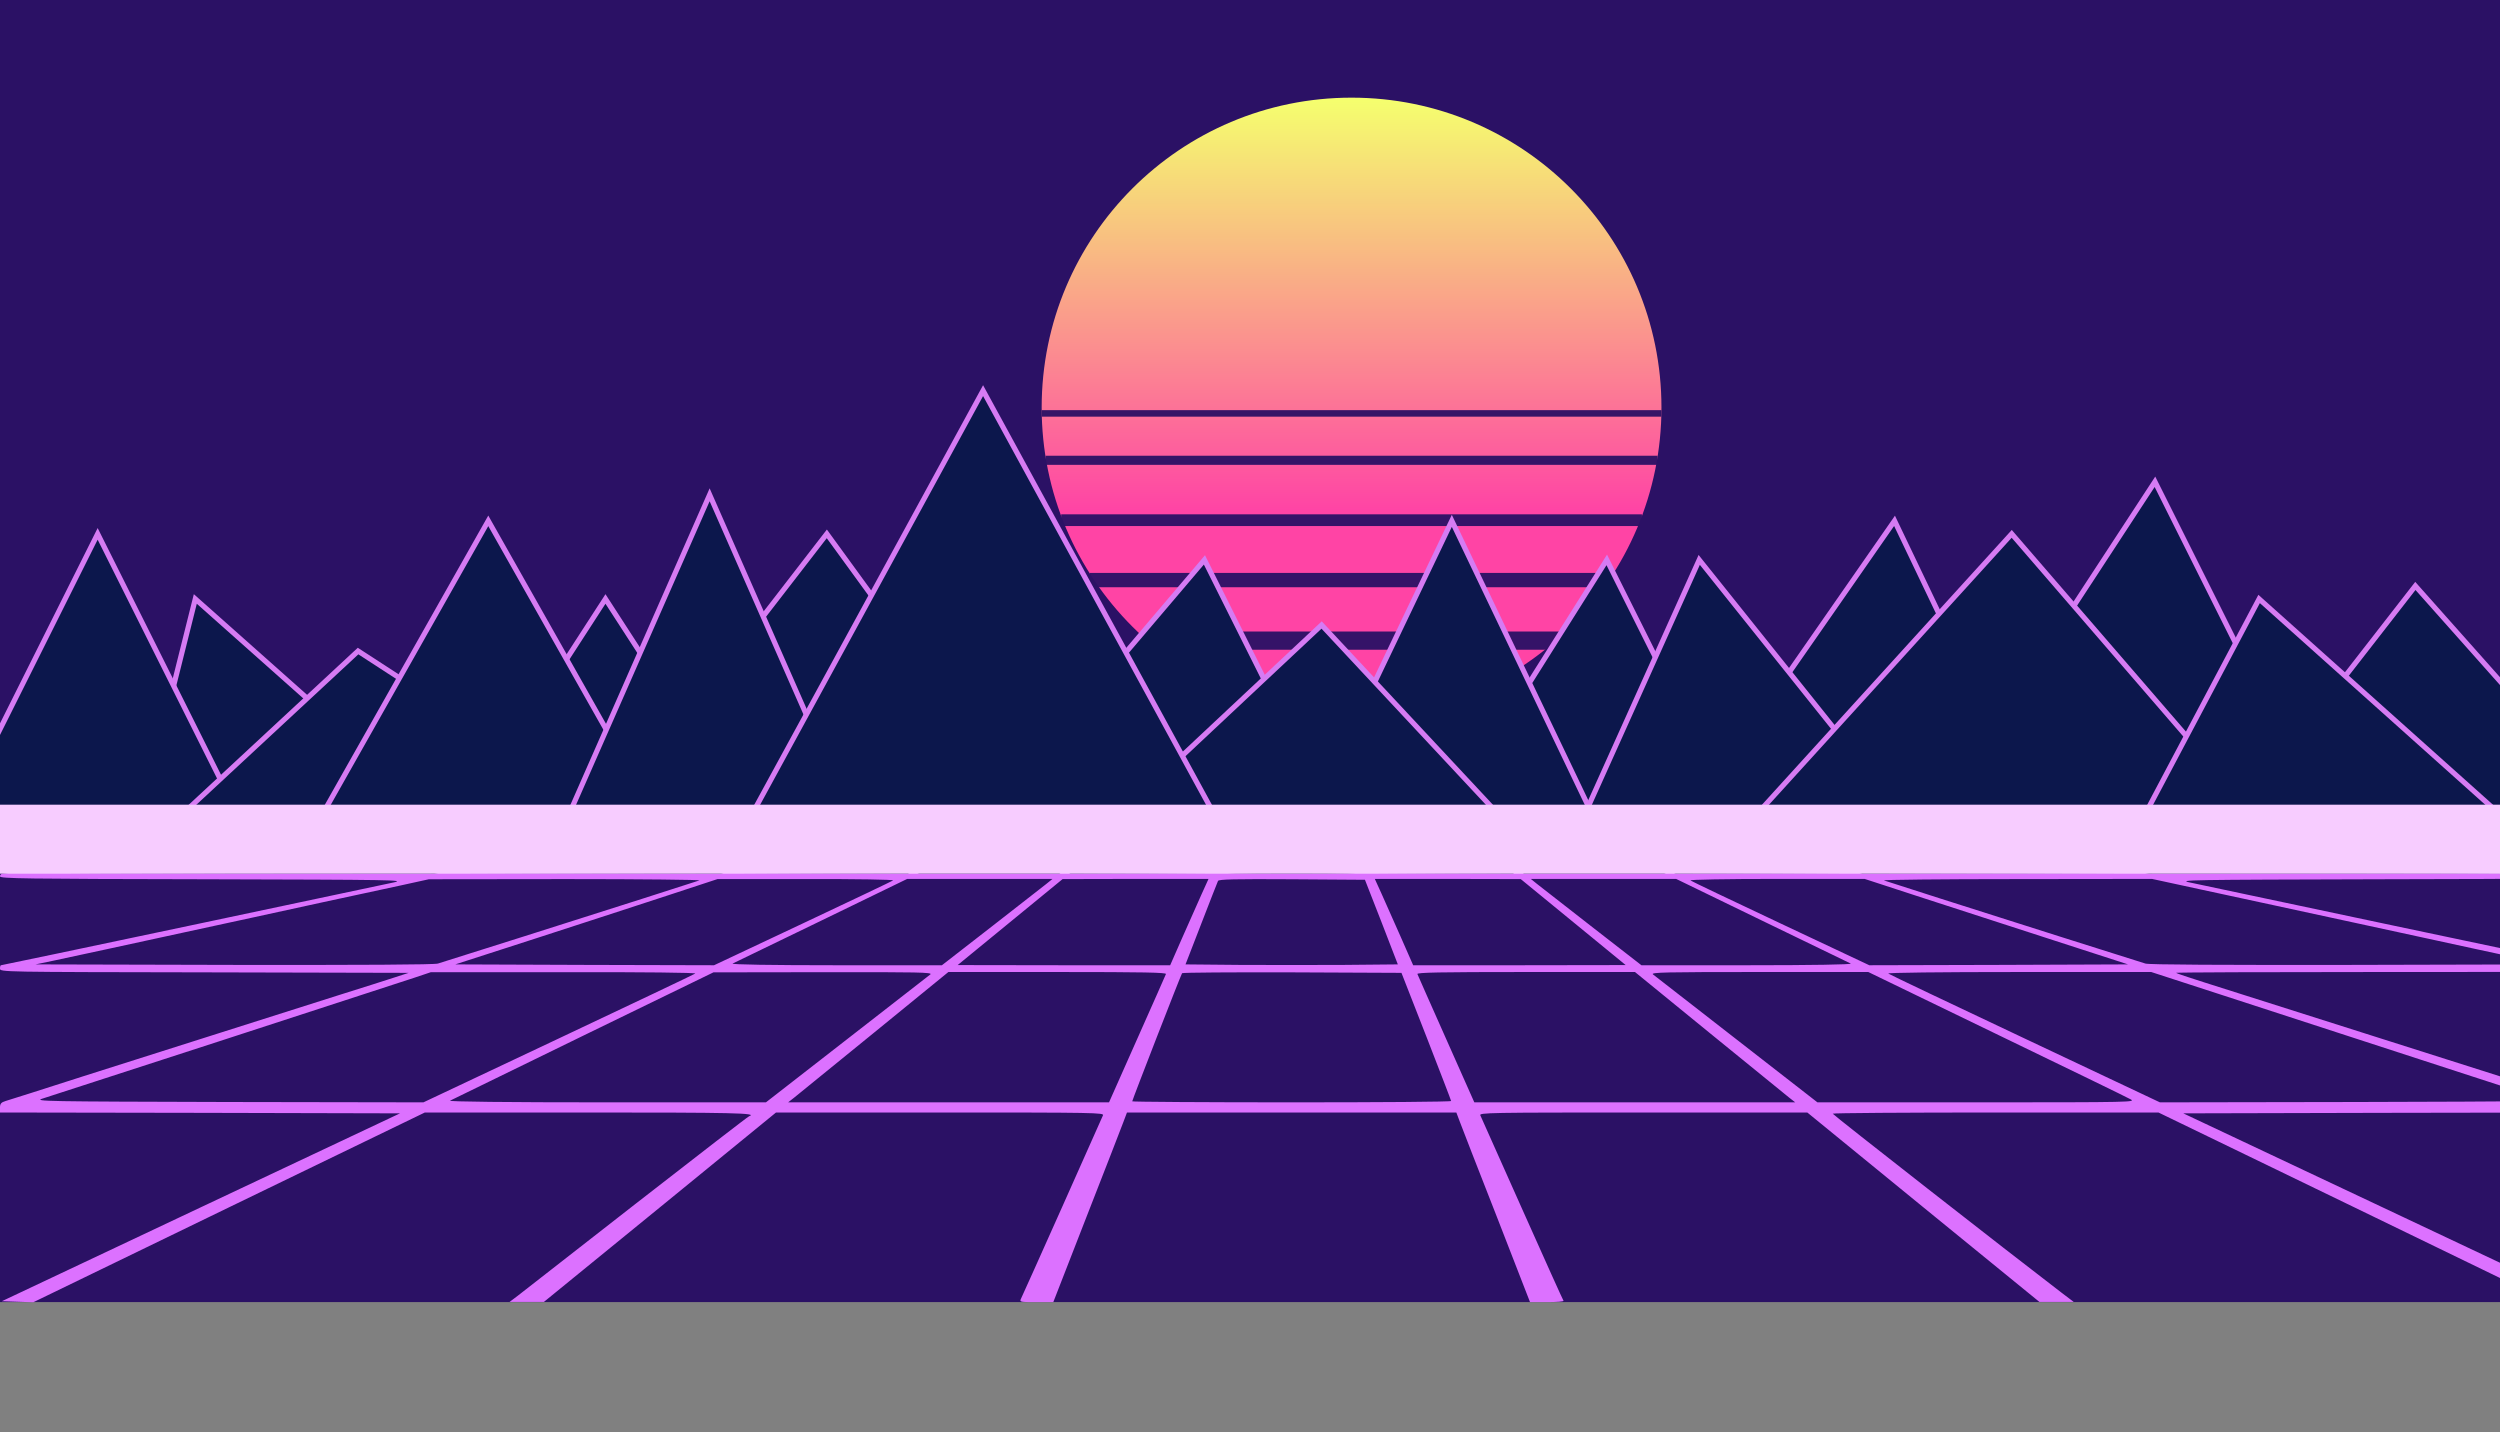 <svg id="bg" xmlns="http://www.w3.org/2000/svg" xmlns:xlink="http://www.w3.org/1999/xlink" width="1920" height="1100" 
style="" viewBox="0 0 1920 1100">
  <rect x="0" y="0" width="1920" height="1100" fill="#808080" stroke="none"/>
  <defs>
    <linearGradient id="linear-gradient" x1="0.5" x2="0.5" y2="1" gradientUnits="objectBoundingBox">
      <stop offset="0"/>
      <stop offset="0.1" stop-color="#0072F4"/>
    </linearGradient>
    <linearGradient id="linear-gradient-2" x1="0.5" x2="0.5" y2="0.699" gradientUnits="objectBoundingBox">
      <stop offset="0.001" stop-color="#F5FF6E"/>
      <stop offset="0.954" stop-color="#FF44A5" stop-opacity="0.999"/>
    </linearGradient>
    <linearGradient id="linear-gradient-3" x1="0.5" x2="0.5" y1="0.1" y2="0.95" gradientUnits="objectBoundingBox">
      <stop offset="0.001" stop-color="#000000" stop-opacity="0.9"/>
      <stop offset="0.2" stop-color="#2B00FF" stop-opacity="1"/>
      <stop offset="0.3" stop-color="#2B00FF" stop-opacity="0.9"/>
      <stop offset="0.2" stop-color="#FFFFFF" stop-opacity="1"/>
      <stop offset="0.5" stop-color="#000000" stop-opacity="0.4"/>
      <stop offset="0.6" stop-color="#000000" stop-opacity="1"/>
      <stop offset="0.8" stop-color="#F200FF" stop-opacity="0.8"/>
      <stop offset="1" stop-color="#FFFFFF" stop-opacity="0.9"/>
    </linearGradient>
    <linearGradient id="linear-gradient-4" x1="0.1" x2="2.5" y2="0.99" gradientUnits="objectBoundingBox">
      <stop offset="0"/>
      <stop offset="0.3" stop-color="#1EF0FF"/>
    </linearGradient>
    <linearGradient id="linear-gradient-5" x1="0.1" x2="2.5" y2="0.99" gradientUnits="objectBoundingBox">
      <stop offset="0"/>
      <stop offset="0.3" stop-color="#F200FF"/>
    </linearGradient>
  </defs>
  <rect id="Rectangle_1" data-name="Rectangle 1" width="1920" height="1000" fill="#2b1165"/>
  <circle id="Ellipse_1" data-name="Ellipse 1" cx="0" cy="98" r="238" transform="translate(1038 215)" fill="url(#linear-gradient-2)"
  style="filter: drop-shadow(0 0 58px #F00090); overflow: visible;"
  />
  <g id="Group_1" data-name="Group 1" opacity="0.95" fill="#2b1165" style="filter: drop-shadow(0 0 98px #F00090); overflow: visible;">
    <rect id="Rectangle_2-1" data-name="Rectangle 2" width="476" height="5" transform="translate(800 315)"/>
    <rect id="Rectangle_2-2" data-name="Rectangle 2" width="470" height="7" transform="translate(803 350)"/>
    <rect id="Rectangle_2-3" data-name="Rectangle 2" width="446" height="9" transform="translate(815 395)"/>
    <rect id="Rectangle_2-4" data-name="Rectangle 2" width="402" height="11" transform="translate(837 440)"/>
    <rect id="Rectangle_2-5" data-name="Rectangle 2" width="324" height="14" transform="translate(876 485)"/>
  </g>
  <g id="Grid" data-name="Group Grid" transform="translate(0,1182) scale(0.155,-0.130)"
  fill="#DC71FF" stroke="none" style="filter: drop-shadow(0 0 78px #F200FF); overflow: visible;">
    <path d="M238 4863 c39 -2 105 -2 145 0 39 1 7 3 -73 3 -80 0 -112 -2 -72 -3z"/>
    <path d="M2383 4863 c15 -2 39 -2 55 0 15 2 2 4 -28 4 -30 0 -43 -2 -27 -4z"/>
    <path d="M6245 4860 c-3 -6 1 -7 9 -4 18 7 21 14 7 14 -6 0 -13 -4 -16 -10z"/>
    <path d="M6530 4866 c0 -2 7 -7 16 -10 8 -3 12 -2 9 4 -6 10 -25 14 -25 6z"/>
    <path d="M10363 4863 c15 -2 39 -2 55 0 15 2 2 4 -28 4 -30 0 -43 -2 -27 -4z"/>
    <path d="M12418 4863 c39 -2 105 -2 145 0 39 1 7 3 -73 3 -80 0 -112 -2 -72 -3z"/>
    <path d="M6314 4770 l-29 -80 -100 0 -99 0 74 77 c75 77 65 71 -40 -26 l-55
    -51 -100 1 c-94 0 -98 1 -72 15 15 8 27 17 27 20 0 3 -16 -4 -36 -15 -40 -24
    -6 -22 -474 -20 -102 1 -194 1 -205 1 -11 0 -146 0 -300 0 -154 0 -291 1 -305
    0 -14 0 -216 -1 -450 -3 l-425 -3 360 -6 c198 -3 349 -7 335 -8 -14 -2 -20 -5
    -15 -8 6 -2 53 2 106 9 114 14 593 12 569 -3 -19 -12 -18 -12 65 3 43 7 132
    11 230 9 148 -3 158 -4 135 -18 -17 -10 -18 -13 -5 -9 63 22 95 25 200 23
    l117 -3 -130 -72 -129 -73 -184 1 -184 0 143 56 c78 31 141 58 139 60 -2 2
    -75 -24 -163 -57 l-159 -60 -278 2 -278 3 231 59 c126 33 228 61 226 63 -2 2
    -120 -25 -263 -61 l-260 -66 -424 1 -424 1 354 61 c195 34 349 63 344 64 -6 2
    -186 -26 -400 -62 l-390 -65 -634 2 -634 3 195 22 c590 66 863 98 845 101 -11
    1 -282 -27 -602 -63 l-581 -65 -964 1 c-530 1 -954 3 -943 5 11 1 313 24 670
    51 358 26 638 49 624 51 -15 2 -213 -11 -440 -28 -805 -60 -945 -70 -1037 -76
    -243 -18 -12 -24 891 -25 854 -1 968 -3 872 -14 -293 -35 -1825 -205 -1839
    -205 -9 0 -16 -4 -16 -10 0 -7 343 -10 1008 -11 554 0 1003 -2 997 -4 -12 -5
    -1978 -335 -1994 -335 -6 0 -11 -7 -11 -15 0 -13 121 -15 1007 -17 953 -3
    1004 -4 943 -19 -36 -9 -487 -123 -1002 -253 -515 -130 -940 -236 -943 -236
    -3 0 -5 -9 -5 -20 0 -20 8 -20 1012 -22 l1013 -3 -70 -27 c-39 -15 -164 -63
    -280 -106 -387 -146 -897 -340 -1260 -477 -198 -76 -372 -142 -387 -147 -22
    -8 -28 -16 -28 -39 l0 -29 991 -2 991 -3 -987 -555 -986 -555 78 -3 78 -3 970
    561 970 560 808 0 c717 0 845 -3 799 -22 -5 -1 -256 -233 -558 -513 -302 -281
    -567 -528 -589 -548 l-40 -36 85 0 85 0 575 559 575 560 814 0 c770 0 813 -1
    806 -17 -4 -10 -94 -252 -201 -538 -107 -286 -199 -530 -204 -542 -9 -23 -9
    -23 74 -23 l85 0 164 502 c91 277 173 529 183 561 l18 57 816 0 816 0 18 -57
    c10 -32 92 -284 183 -560 l164 -503 85 0 c47 0 83 3 81 8 -3 4 -95 248 -205
    542 -110 294 -203 543 -207 553 -7 16 36 17 806 17 l814 0 575 -560 575 -559
    85 0 85 0 -63 57 c-261 238 -1131 1049 -1131 1055 -1 4 362 7 807 7 l807 0
    970 -560 970 -561 78 3 78 3 -986 555 -987 555 991 3 991 2 0 29 c0 23 -6 31
    -27 39 -16 5 -309 117 -653 247 -344 130 -724 274 -845 320 -121 46 -280 106
    -354 134 -74 28 -137 53 -139 56 -3 3 450 5 1006 5 1005 0 1012 0 1012 20 0
    11 -2 20 -5 20 -3 0 -428 106 -943 236 -515 130 -966 244 -1002 253 -61 15
    -10 16 943 19 886 2 1007 4 1007 17 0 8 -5 15 -11 15 -17 0 -1982 330 -1994
    335 -5 2 443 4 998 4 664 1 1007 4 1007 11 0 6 -7 10 -16 10 -14 0 -1546 170
    -1839 205 -96 11 18 13 873 14 902 1 1133 7 890 25 -92 6 -232 16 -1037 76
    -227 17 -425 30 -440 28 -14 -2 267 -25 624 -51 358 -27 659 -50 670 -51 11
    -2 -413 -4 -943 -5 l-964 -1 -581 65 c-320 36 -591 64 -602 63 -18 -3 255 -35
    845 -101 l195 -22 -634 -3 -634 -2 -390 65 c-214 36 -394 64 -400 62 -5 -1
    149 -30 344 -64 l354 -61 -425 -1 -425 -1 -273 69 c-151 38 -276 72 -279 75
    -12 12 482 11 576 -1 53 -7 101 -11 106 -9 6 3 -1 6 -15 8 -14 1 137 5 335 8
    l360 6 -425 3 c-234 2 -436 3 -450 3 -14 1 -151 0 -305 0 -154 0 -289 0 -300
    0 -11 0 -103 0 -205 -1 -468 -2 -434 -4 -474 20 -20 11 -36 18 -36 15 0 -3 12
    -12 28 -20 25 -14 21 -15 -73 -15 l-100 -1 -55 51 c-105 97 -115 103 -40 26
    l74 -77 -99 0 -100 0 -29 80 c-16 45 -30 79 -33 77 -2 -3 8 -37 22 -78 14 -40
    25 -74 25 -76 0 -2 -45 -3 -100 -3 -55 0 -100 1 -100 3 0 2 11 36 25 76 14 41
    24 75 22 78 -3 2 -17 -32 -33 -77z m1639 -171 l248 -64 -278 -3 -278 -2 -159
    60 c-88 33 -161 59 -163 57 -2 -2 61 -29 139 -60 l143 -56 -184 0 -184 -1
    -111 62 c-61 34 -120 67 -130 74 -16 11 35 13 279 13 164 0 300 2 302 4 7 7
    121 -18 376 -84z m-1978 6 l-80 -74 -155 -1 -155 0 130 75 130 74 105 0 105 0
    -80 -74z m277 0 l-27 -75 -155 0 -155 1 78 74 79 75 103 0 104 0 -27 -75z
    m276 7 c12 -38 22 -71 22 -75 0 -4 -67 -7 -150 -7 -82 0 -150 3 -150 7 0 4 10
    37 22 75 l22 68 106 0 106 0 22 -68z m279 -7 l78 -74 -155 -1 -155 0 -27 75
    -27 75 104 0 103 0 79 -75z m278 0 l130 -75 -155 0 -155 1 -80 74 -80 74 105
    0 105 0 130 -74z m-3705 -110 c-41 -7 -331 -56 -644 -109 l-569 -96 -976 1
    -976 1 245 29 c135 15 324 37 420 48 96 12 375 43 620 71 245 27 472 54 505
    59 33 5 373 8 755 9 600 0 685 -2 620 -13z m635 -95 l-430 -110 -650 1 -650 1
    160 28 c88 16 243 43 345 60 102 17 309 53 460 80 l275 48 460 0 460 1 -430
    -109z m1074 106 c-2 -2 -130 -51 -284 -110 l-280 -106 -430 1 c-366 1 -423 3
    -385 14 25 7 189 49 365 95 176 45 340 88 365 95 31 9 138 13 349 14 167 0
    302 -1 300 -3z m430 0 c-2 -2 -89 -51 -193 -110 l-188 -106 -279 2 -279 3 273
    106 272 107 199 1 c110 1 197 -1 195 -3z m269 -74 c-46 -44 -99 -93 -120 -111
    l-36 -31 -226 2 -227 3 183 107 183 106 163 1 163 1 -83 -78z m388 -32 l-41
    -110 -234 0 -233 0 113 110 114 109 161 1 161 0 -41 -110z m421 5 c18 -55 33
    -103 33 -107 0 -5 -103 -8 -230 -8 -126 0 -230 3 -230 6 0 7 61 197 67 207 2
    4 77 6 166 5 l161 -3 33 -100z m422 -5 l113 -110 -233 0 -234 0 -41 110 -41
    110 161 0 161 -1 114 -109z m415 3 l187 -108 -227 -3 -226 -2 -36 31 c-21 18
    -74 67 -120 111 l-83 78 159 0 160 0 186 -107z m508 0 l278 -108 -279 -3 -279
    -2 -188 106 c-104 59 -191 108 -193 110 -2 2 83 4 189 4 l194 0 278 -107z
    m431 88 c39 -11 207 -54 372 -97 165 -42 320 -82 345 -89 38 -11 -19 -13 -385
    -14 l-430 -1 -280 106 c-154 59 -282 108 -284 110 -2 2 129 4 293 4 261 0 305
    -2 369 -19z m1345 -61 c257 -44 541 -93 632 -109 l165 -29 -650 -1 -650 -1
    -430 110 -430 109 448 0 448 1 467 -80z m1317 42 c273 -33 759 -89 1254 -144
    l295 -33 -975 -3 -974 -2 -570 96 c-313 53 -604 102 -645 109 -65 11 24 13
    640 11 l715 -2 260 -32z m-7556 -206 c-2 -2 -302 -79 -666 -170 l-661 -166
    -984 1 c-540 1 -972 4 -958 6 14 2 450 78 970 168 l945 163 679 1 c374 1 677
    -1 675 -3z m941 -13 c-30 -13 -445 -172 -757 -289 l-91 -34 -652 2 -652 3 124
    31 c195 50 693 179 938 243 l225 59 450 0 c414 0 447 -1 415 -15z m667 11 c-3
    -3 -137 -80 -298 -170 l-292 -164 -423 2 -424 3 428 167 427 166 294 1 c162 1
    292 -2 288 -5z m503 -18 c-14 -13 -96 -89 -183 -170 l-158 -146 -351 0 -352 0
    294 170 295 170 240 0 240 0 -25 -24z m530 15 c0 -4 -27 -80 -59 -167 l-59
    -159 -352 -3 -352 -2 173 169 174 170 238 1 c130 0 237 -4 237 -9z m571 -148
    c28 -87 54 -164 57 -170 3 -10 -71 -13 -348 -13 -277 0 -351 3 -348 13 3 6 29
    83 57 170 l53 157 238 0 238 0 53 -157z m638 -14 l173 -169 -352 2 -352 3 -59
    159 c-32 87 -59 163 -59 167 0 5 107 9 238 9 l237 -1 174 -170z m631 1 l294
    -170 -352 0 -351 0 -158 146 c-87 81 -169 157 -183 170 l-25 24 240 0 240 0
    295 -170z m757 3 l433 -168 -424 -3 -423 -2 -292 164 c-161 90 -295 167 -298
    170 -4 3 124 6 282 6 l289 0 433 -167z m751 106 c130 -34 365 -95 522 -135
    157 -41 343 -89 413 -106 l129 -33 -652 -3 -652 -2 -91 34 c-312 117 -727 276
    -757 289 -32 14 0 15 408 16 l442 1 238 -61z m2091 -95 c498 -86 940 -162 981
    -169 64 -11 -68 -13 -908 -14 l-984 -1 -661 166 c-364 91 -664 168 -666 170
    -2 2 296 4 664 4 l668 0 906 -156z m-8094 -223 c-31 -13 -429 -164 -870 -331
    -220 -83 -411 -155 -425 -160 -16 -7 -384 -9 -1010 -8 l-984 3 89 22 c50 13
    169 43 265 68 96 25 272 71 390 101 118 30 265 68 325 84 61 16 218 57 350 91
    132 34 305 78 385 99 l145 38 680 1 c374 0 671 -4 660 -8z m960 0 c-6 -5 -207
    -119 -449 -255 l-438 -246 -641 2 -641 3 400 154 c219 85 512 198 649 252
    l250 98 440 0 c250 1 435 -3 430 -8z m760 -20 c-17 -16 -140 -131 -274 -255
    l-244 -226 -526 0 c-317 0 -520 4 -511 10 8 5 206 119 440 254 l425 246 360 0
    360 0 -30 -29z m768 -63 c-19 -51 -62 -166 -95 -255 l-60 -163 -527 0 -526 1
    260 254 260 254 361 1 362 0 -35 -92z m892 -163 l81 -250 -263 -3 c-145 -1
    -381 -1 -526 0 l-263 3 78 240 c43 132 80 246 83 253 3 10 82 12 366 10 l362
    -3 82 -250z m950 0 l260 -254 -526 -1 -527 0 -60 163 c-33 89 -76 204 -95 255
    l-35 92 362 0 361 -1 260 -254z m935 9 c234 -135 432 -249 440 -254 9 -6 -194
    -10 -511 -10 l-526 0 -244 226 c-134 124 -257 239 -274 255 l-30 29 360 0 360
    0 425 -246z m802 132 c161 -62 455 -176 652 -252 l360 -139 -641 -3 -641 -2
    -438 246 c-242 136 -443 250 -448 255 -6 5 178 9 426 9 l437 0 293 -114z
    m1367 53 c130 -33 296 -76 369 -95 283 -73 405 -105 612 -158 118 -30 294 -76
    390 -101 96 -25 215 -55 265 -68 l89 -22 -984 -3 c-626 -1 -994 1 -1010 8 -14
    5 -205 77 -425 160 -441 167 -839 318 -870 331 -11 4 283 8 654 8 l674 1 236
    -61z m-7454 -498 c-6 -5 -311 -178 -679 -385 l-668 -376 -967 2 c-913 3 -964
    4 -921 20 44 16 1670 646 1840 713 l85 34 660 0 c396 1 655 -3 650 -8z m1165
    -5 c-8 -8 -195 -181 -415 -385 l-400 -371 -790 0 c-496 0 -784 4 -775 10 8 5
    305 178 660 384 l645 374 545 1 c469 1 542 -1 530 -13z m1167 2 c-2 -7 -67
    -181 -143 -385 l-139 -373 -795 0 -795 0 30 28 c17 16 195 189 397 385 l367
    357 542 0 c429 0 540 -3 536 -12z m1290 -368 c67 -206 123 -378 123 -382 0 -5
    -355 -8 -790 -8 -434 0 -790 3 -790 6 0 8 241 747 247 757 2 4 248 6 545 5
    l542 -3 123 -375z m1401 23 c202 -196 380 -369 397 -385 l30 -28 -795 0 -795
    0 -139 373 c-76 204 -141 378 -143 385 -4 9 107 12 536 12 l542 0 367 -357z
    m1423 -9 c349 -201 648 -374 664 -385 30 -18 20 -19 -760 -19 l-790 0 -400
    371 c-220 204 -407 377 -415 385 -12 12 59 14 527 14 l540 0 634 -366z m1101
    237 c1253 -486 1558 -605 1598 -619 43 -16 -9 -17 -921 -20 l-967 -2 -668 376
    c-368 207 -673 380 -678 385 -6 5 251 9 647 9 l656 0 333 -129z"/>
    <path d="M7280 4660 c8 -5 20 -10 25 -10 6 0 3 5 -5 10 -8 5 -19 10 -25 10 -5 0 -3 -5 5 -10z"/>
    <path d="M128 4793 c39 -2 105 -2 145 0 39 1 7 3 -73 3 -80 0 -112 -2 -72 -3z"/>
    <path d="M2263 4793 c26 -2 67 -2 90 0 23 2 2 3 -48 3 -49 0 -68 -1 -42 -3z"/>
    <path d="M3658 4793 c18 -2 45 -2 60 0 15 2 0 4 -33 4 -33 0 -45 -2 -27 -4z"/>
    <path d="M4578 4793 c12 -2 32 -2 45 0 12 2 2 4 -23 4 -25 0 -35 -2 -22 -4z"/>
    <path d="M5188 4793 c6 -2 18 -2 25 0 6 3 1 5 -13 5 -14 0 -19 -2 -12 -5z"/>
    <path d="M5598 4793 c7 -3 16 -2 19 1 4 3 -2 6 -13 5 -11 0 -14 -3 -6 -6z"/>
    <path d="M6020 4790 c-8 -5 -10 -10 -5 -10 6 0 17 5 25 10 8 5 11 10 5 10 -5 0 -17 -5 -25 -10z"/>
    <path d="M6760 4790 c8 -5 20 -10 25 -10 6 0 3 5 -5 10 -8 5 -19 10 -25 10 -5 0 -3 -5 5 -10z"/>
    <path d="M7188 4793 c7 -3 16 -2 19 1 4 3 -2 6 -13 5 -11 0 -14 -3 -6 -6z"/>
    <path d="M7588 4793 c6 -2 18 -2 25 0 6 3 1 5 -13 5 -14 0 -19 -2 -12 -5z"/>
    <path d="M8178 4793 c12 -2 32 -2 45 0 12 2 2 4 -23 4 -25 0 -35 -2 -22 -4z"/>
    <path d="M9088 4793 c18 -2 45 -2 60 0 15 2 0 4 -33 4 -33 0 -45 -2 -27 -4z"/>
    <path d="M10453 4793 c26 -2 67 -2 90 0 23 2 2 3 -48 3 -49 0 -68 -1 -42 -3z"/>
    <path d="M12528 4793 c39 -2 105 -2 145 0 39 1 7 3 -73 3 -80 0 -112 -2 -72 -3z"/>
    <path d="M1983 4783 c26 -2 68 -2 95 0 26 2 4 3 -48 3 -52 0 -74 -1 -47 -3z"/>
    <path d="M3478 4783 c18 -2 45 -2 60 0 15 2 0 4 -33 4 -33 0 -45 -2 -27 -4z"/>
    <path d="M4458 4783 c12 -2 32 -2 45 0 12 2 2 4 -23 4 -25 0 -35 -2 -22 -4z"/>
    <path d="M5113 4783 c9 -2 23 -2 30 0 6 3 -1 5 -18 5 -16 0 -22 -2 -12 -5z"/>
    <path d="M5538 4783 c6 -2 18 -2 25 0 6 3 1 5 -13 5 -14 0 -19 -2 -12 -5z"/>
    <path d="M5828 4783 c7 -3 16 -2 19 1 4 3 -2 6 -13 5 -11 0 -14 -3 -6 -6z"/>
    <path d="M6958 4783 c7 -3 16 -2 19 1 4 3 -2 6 -13 5 -11 0 -14 -3 -6 -6z"/>
    <path d="M7238 4783 c6 -2 18 -2 25 0 6 3 1 5 -13 5 -14 0 -19 -2 -12 -5z"/>
    <path d="M7663 4783 c9 -2 23 -2 30 0 6 3 -1 5 -18 5 -16 0 -22 -2 -12 -5z"/>
    <path d="M8298 4783 c12 -2 32 -2 45 0 12 2 2 4 -23 4 -25 0 -35 -2 -22 -4z"/>
    <path d="M9268 4783 c18 -2 45 -2 60 0 15 2 0 4 -33 4 -33 0 -45 -2 -27 -4z"/>
    <path d="M10723 4783 c26 -2 68 -2 95 0 26 2 4 3 -48 3 -52 0 -74 -1 -47 -3z"/>
    <path d="M1623 4763 c9 -2 25 -2 35 0 9 3 1 5 -18 5 -19 0 -27 -2 -17 -5z"/>
    <path d="M3238 4763 c7 -3 16 -2 19 1 4 3 -2 6 -13 5 -11 0 -14 -3 -6 -6z"/>
    <path d="M4298 4763 c7 -3 16 -2 19 1 4 3 -2 6 -13 5 -11 0 -14 -3 -6 -6z"/>
    <path d="M8488 4763 c7 -3 16 -2 19 1 4 3 -2 6 -13 5 -11 0 -14 -3 -6 -6z"/>
    <path d="M9548 4763 c7 -3 16 -2 19 1 4 3 -2 6 -13 5 -11 0 -14 -3 -6 -6z"/>
    <path d="M11143 4763 c9 -2 25 -2 35 0 9 3 1 5 -18 5 -19 0 -27 -2 -17 -5z"/>
    <path d="M1473 4753 c9 -2 25 -2 35 0 9 3 1 5 -18 5 -19 0 -27 -2 -17 -5z"/>
    <path d="M3128 4753 c6 -2 18 -2 25 0 6 3 1 5 -13 5 -14 0 -19 -2 -12 -5z"/>
    <path d="M9648 4753 c6 -2 18 -2 25 0 6 3 1 5 -13 5 -14 0 -19 -2 -12 -5z"/>
    <path d="M11293 4753 c9 -2 25 -2 35 0 9 3 1 5 -18 5 -19 0 -27 -2 -17 -5z"/>
    <path d="M1223 4743 c15 -2 37 -2 50 0 12 2 0 4 -28 4 -27 0 -38 -2 -22 -4z"/>
    <path d="M2968 4743 c6 -2 18 -2 25 0 6 3 1 5 -13 5 -14 0 -19 -2 -12 -5z"/>
    <path d="M4118 4743 c6 -2 18 -2 25 0 6 3 1 5 -13 5 -14 0 -19 -2 -12 -5z"/>
    <path d="M8658 4743 c6 -2 18 -2 25 0 6 3 1 5 -13 5 -14 0 -19 -2 -12 -5z"/>
    <path d="M9803 4743 c9 -2 23 -2 30 0 6 3 -1 5 -18 5 -16 0 -22 -2 -12 -5z"/>
    <path d="M11533 4743 c15 -2 37 -2 50 0 12 2 0 4 -28 4 -27 0 -38 -2 -22 -4z"/>
    <path d="M1053 4733 c15 -2 37 -2 50 0 12 2 0 4 -28 4 -27 0 -38 -2 -22 -4z"/>
    <path d="M2863 4733 c9 -2 23 -2 30 0 6 3 -1 5 -18 5 -16 0 -22 -2 -12 -5z"/>
    <path d="M4043 4733 c9 -2 23 -2 30 0 6 3 -1 5 -18 5 -16 0 -22 -2 -12 -5z"/>
    <path d="M4838 4733 c7 -3 16 -2 19 1 4 3 -2 6 -13 5 -11 0 -14 -3 -6 -6z"/>
    <path d="M7948 4733 c7 -3 16 -2 19 1 4 3 -2 6 -13 5 -11 0 -14 -3 -6 -6z"/>
    <path d="M8733 4733 c9 -2 23 -2 30 0 6 3 -1 5 -18 5 -16 0 -22 -2 -12 -5z"/>
    <path d="M9913 4733 c9 -2 23 -2 30 0 6 3 -1 5 -18 5 -16 0 -22 -2 -12 -5z"/>
    <path d="M11703 4733 c15 -2 37 -2 50 0 12 2 0 4 -28 4 -27 0 -38 -2 -22 -4z"/>
    <path d="M813 4723 c15 -2 39 -2 55 0 15 2 2 4 -28 4 -30 0 -43 -2 -27 -4z"/>
    <path d="M2708 4723 c12 -2 30 -2 40 0 9 3 -1 5 -23 4 -22 0 -30 -2 -17 -4z"/>
    <path d="M3943 4723 c9 -2 23 -2 30 0 6 3 -1 5 -18 5 -16 0 -22 -2 -12 -5z"/>
    <path d="M4768 4723 c7 -3 16 -2 19 1 4 3 -2 6 -13 5 -11 0 -14 -3 -6 -6z"/>
    <path d="M8018 4723 c7 -3 16 -2 19 1 4 3 -2 6 -13 5 -11 0 -14 -3 -6 -6z"/>
    <path d="M8833 4723 c9 -2 23 -2 30 0 6 3 -1 5 -18 5 -16 0 -22 -2 -12 -5z"/>
    <path d="M10058 4723 c12 -2 30 -2 40 0 9 3 -1 5 -23 4 -22 0 -30 -2 -17 -4z"/>
    <path d="M11933 4723 c15 -2 39 -2 55 0 15 2 2 4 -28 4 -30 0 -43 -2 -27 -4z"/>
    <path d="M627 4713 c18 -2 50 -2 70 0 21 2 7 4 -32 4 -38 0 -55 -2 -38 -4z"/>
    <path d="M2588 4713 c12 -2 30 -2 40 0 9 3 -1 5 -23 4 -22 0 -30 -2 -17 -4z"/>
    <path d="M3863 4713 c9 -2 23 -2 30 0 6 3 -1 5 -18 5 -16 0 -22 -2 -12 -5z"/>
    <path d="M4718 4713 c7 -3 16 -2 19 1 4 3 -2 6 -13 5 -11 0 -14 -3 -6 -6z"/>
    <path d="M5278 4713 c7 -3 16 -2 19 1 4 3 -2 6 -13 5 -11 0 -14 -3 -6 -6z"/>
    <path d="M7508 4713 c7 -3 16 -2 19 1 4 3 -2 6 -13 5 -11 0 -14 -3 -6 -6z"/>
    <path d="M8068 4713 c7 -3 16 -2 19 1 4 3 -2 6 -13 5 -11 0 -14 -3 -6 -6z"/>
    <path d="M8913 4713 c9 -2 23 -2 30 0 6 3 -1 5 -18 5 -16 0 -22 -2 -12 -5z"/>
    <path d="M10178 4713 c12 -2 30 -2 40 0 9 3 -1 5 -23 4 -22 0 -30 -2 -17 -4z"/>
    <path d="M12097 4713 c18 -2 50 -2 70 0 21 2 7 4 -32 4 -38 0 -55 -2 -38 -4z"/>
    <path d="M418 4703 c23 -2 59 -2 80 0 20 2 1 4 -43 4 -44 0 -61 -2 -37 -4z"/>
    <path d="M2433 4703 c15 -2 37 -2 50 0 12 2 0 4 -28 4 -27 0 -38 -2 -22 -4z"/>
    <path d="M3763 4703 c9 -2 25 -2 35 0 9 3 1 5 -18 5 -19 0 -27 -2 -17 -5z"/>
    <path d="M4648 4703 c6 -2 18 -2 25 0 6 3 1 5 -13 5 -14 0 -19 -2 -12 -5z"/>
    <path d="M8128 4703 c6 -2 18 -2 25 0 6 3 1 5 -13 5 -14 0 -19 -2 -12 -5z"/>
    <path d="M9003 4703 c9 -2 25 -2 35 0 9 3 1 5 -18 5 -19 0 -27 -2 -17 -5z"/>
    <path d="M10323 4703 c15 -2 37 -2 50 0 12 2 0 4 -28 4 -27 0 -38 -2 -22 -4z"/>
    <path d="M12308 4703 c23 -2 59 -2 80 0 20 2 1 4 -43 4 -44 0 -61 -2 -37 -4z"/>
    <path d="M110 4690 l-115 -6 145 -2 c80 -1 152 3 160 8 16 11 11 11 -190 0z"/>
    <path d="M2309 4696 c-4 -4 -449 -8 -990 -9 l-984 -2 810 -5 c446 -3 794 -8
    775 -11 -19 -3 8 -4 60 -2 52 3 160 8 239 11 199 10 1243 2 1206 -9 -24 -7
    -20 -7 18 -4 26 3 97 8 158 11 60 4 112 12 116 17 4 7 -6 8 -28 3 -41 -8
    -1265 -8 -1329 0 -25 3 -48 3 -51 0z"/>
    <path d="M9083 4693 c4 -5 56 -13 116 -17 61 -3 132 -8 158 -11 38 -3 42 -3
    18 4 -37 11 1007 19 1206 9 79 -3 187 -8 239 -11 52 -2 79 -1 60 2 -19 3 330
    8 775 11 l810 5 -980 4 c-539 2 -998 4 -1020 4 -22 0 -328 -1 -680 -2 -352 -1
    -655 1 -674 5 -22 5 -32 4 -28 -3z"/>
    <path d="M12500 4690 c14 -9 309 -15 299 -6 -2 2 -74 6 -159 9 -100 4 -150 3
    -140 -3z"/>
    <path d="M1665 4650 l-70 -6 60 -1 c33 0 92 3 130 7 l70 7 -60 0 c-33 0 -91
    -3 -130 -7z"/>
    <path d="M11015 4650 c39 -4 97 -7 130 -7 l60 0 -75 7 c-41 4 -100 7 -130 7
    -53 0 -53 0 15 -7z"/>
  </g>

  <g id="mountains" data-name="Group 2" opacity="1" fill="#2b1165" style="filter: drop-shadow(0 0 98px #F200FF); overflow: visible;">
    <polygon id="Triangle-2" points="5,135 45,-25 225,135" fill="#0C174C" stroke="#D67BF3" stroke-width="4" transform="translate(105 485)"/>
    <polygon id="Triangle-1" points="5,135 115,-85 225,135" fill="#0C174C" stroke="#D67BF3" stroke-width="4" transform="translate(-40 495)"/>
    <polygon id="Triangle-3" points="5,135 145,5 345,135" fill="#0C174C" stroke="#D67BF3" stroke-width="4" transform="translate(130 495)"/>
    <polygon id="Triangle-5" points="5,135 115,-35 225,135" fill="#0C174C" stroke="#D67BF3" stroke-width="4" transform="translate(350 495)"/>
    <polygon id="Triangle-4" points="-15,135 115,-95 245,135" fill="#0C174C" stroke="#D67BF3" stroke-width="4" transform="translate(260 495)"/>
    <polygon id="Triangle-7" points="-45,135 125,-85 285,135" fill="#0C174C" stroke="#D67BF3" stroke-width="4" transform="translate(510 495)"/>
    <polygon id="Triangle-6" points="5,135 115,-115 225,135" fill="#0C174C" stroke="#D67BF3" stroke-width="4" transform="translate(430 495)"/>
    <polygon id="Triangle-9" points="-45,135 125,-65 225,135" fill="#0C174C" stroke="#D67BF3" stroke-width="4" transform="translate(800 495)"/>
    <polygon id="Triangle-12" points="19,135 145,-65 245,135" fill="#0C174C" stroke="#D67BF3" stroke-width="4" transform="translate(1089 495)"/>
    <polygon id="Triangle-11" points="5,135 115,-95 225,135" fill="#0C174C" stroke="#D67BF3" stroke-width="4" transform="translate(1000 495)"/>
    <polygon id="Triangle-10" points="5,135 165,-15 305,135" fill="#0C174C" stroke="#D67BF3" stroke-width="4" transform="translate(850 495)"/>
    <polygon id="Triangle-8" points="-25,135 155,-195 335,135" fill="#0C174C" stroke="#D67BF3" stroke-width="4" transform="translate(600 495)"/>
    <polygon id="Triangle-14" points="-15,135 145,-95 255,135" fill="#0C174C" stroke="#D67BF3" stroke-width="4" transform="translate(1310 495)"/>
    <polygon id="Triangle-13" points="35,135 125,-65 285,135" fill="#0C174C" stroke="#D67BF3" stroke-width="4" transform="translate(1180 495)"/>
    <polygon id="Triangle-16" points="-25,135 145,-125 275,135" fill="#0C174C" stroke="#D67BF3" stroke-width="4" transform="translate(1510 495)"/>
    <polygon id="Triangle-15" points="-25,135 175,-85 365,135" fill="#0C174C" stroke="#D67BF3" stroke-width="4" transform="translate(1370 495)"/>
    <polygon id="Triangle-18" points="-5,135 135,-45 295,135" fill="#0C174C" stroke="#D67BF3" stroke-width="4" transform="translate(1720 495)"/>
    <polygon id="Triangle-17" points="15,135 105,-35 295,135" fill="#0C174C" stroke="#D67BF3" stroke-width="4" transform="translate(1630 495)"/>
  </g>

  <rect id="Rectangle_3" data-name="Rectangle 3" width="1920" height="53" transform="translate(0 618)" fill="#F7CCFF"
  style="filter: drop-shadow(0 0 18px #D67BF3) blur(8px); overflow: visible;"/>
</svg>
